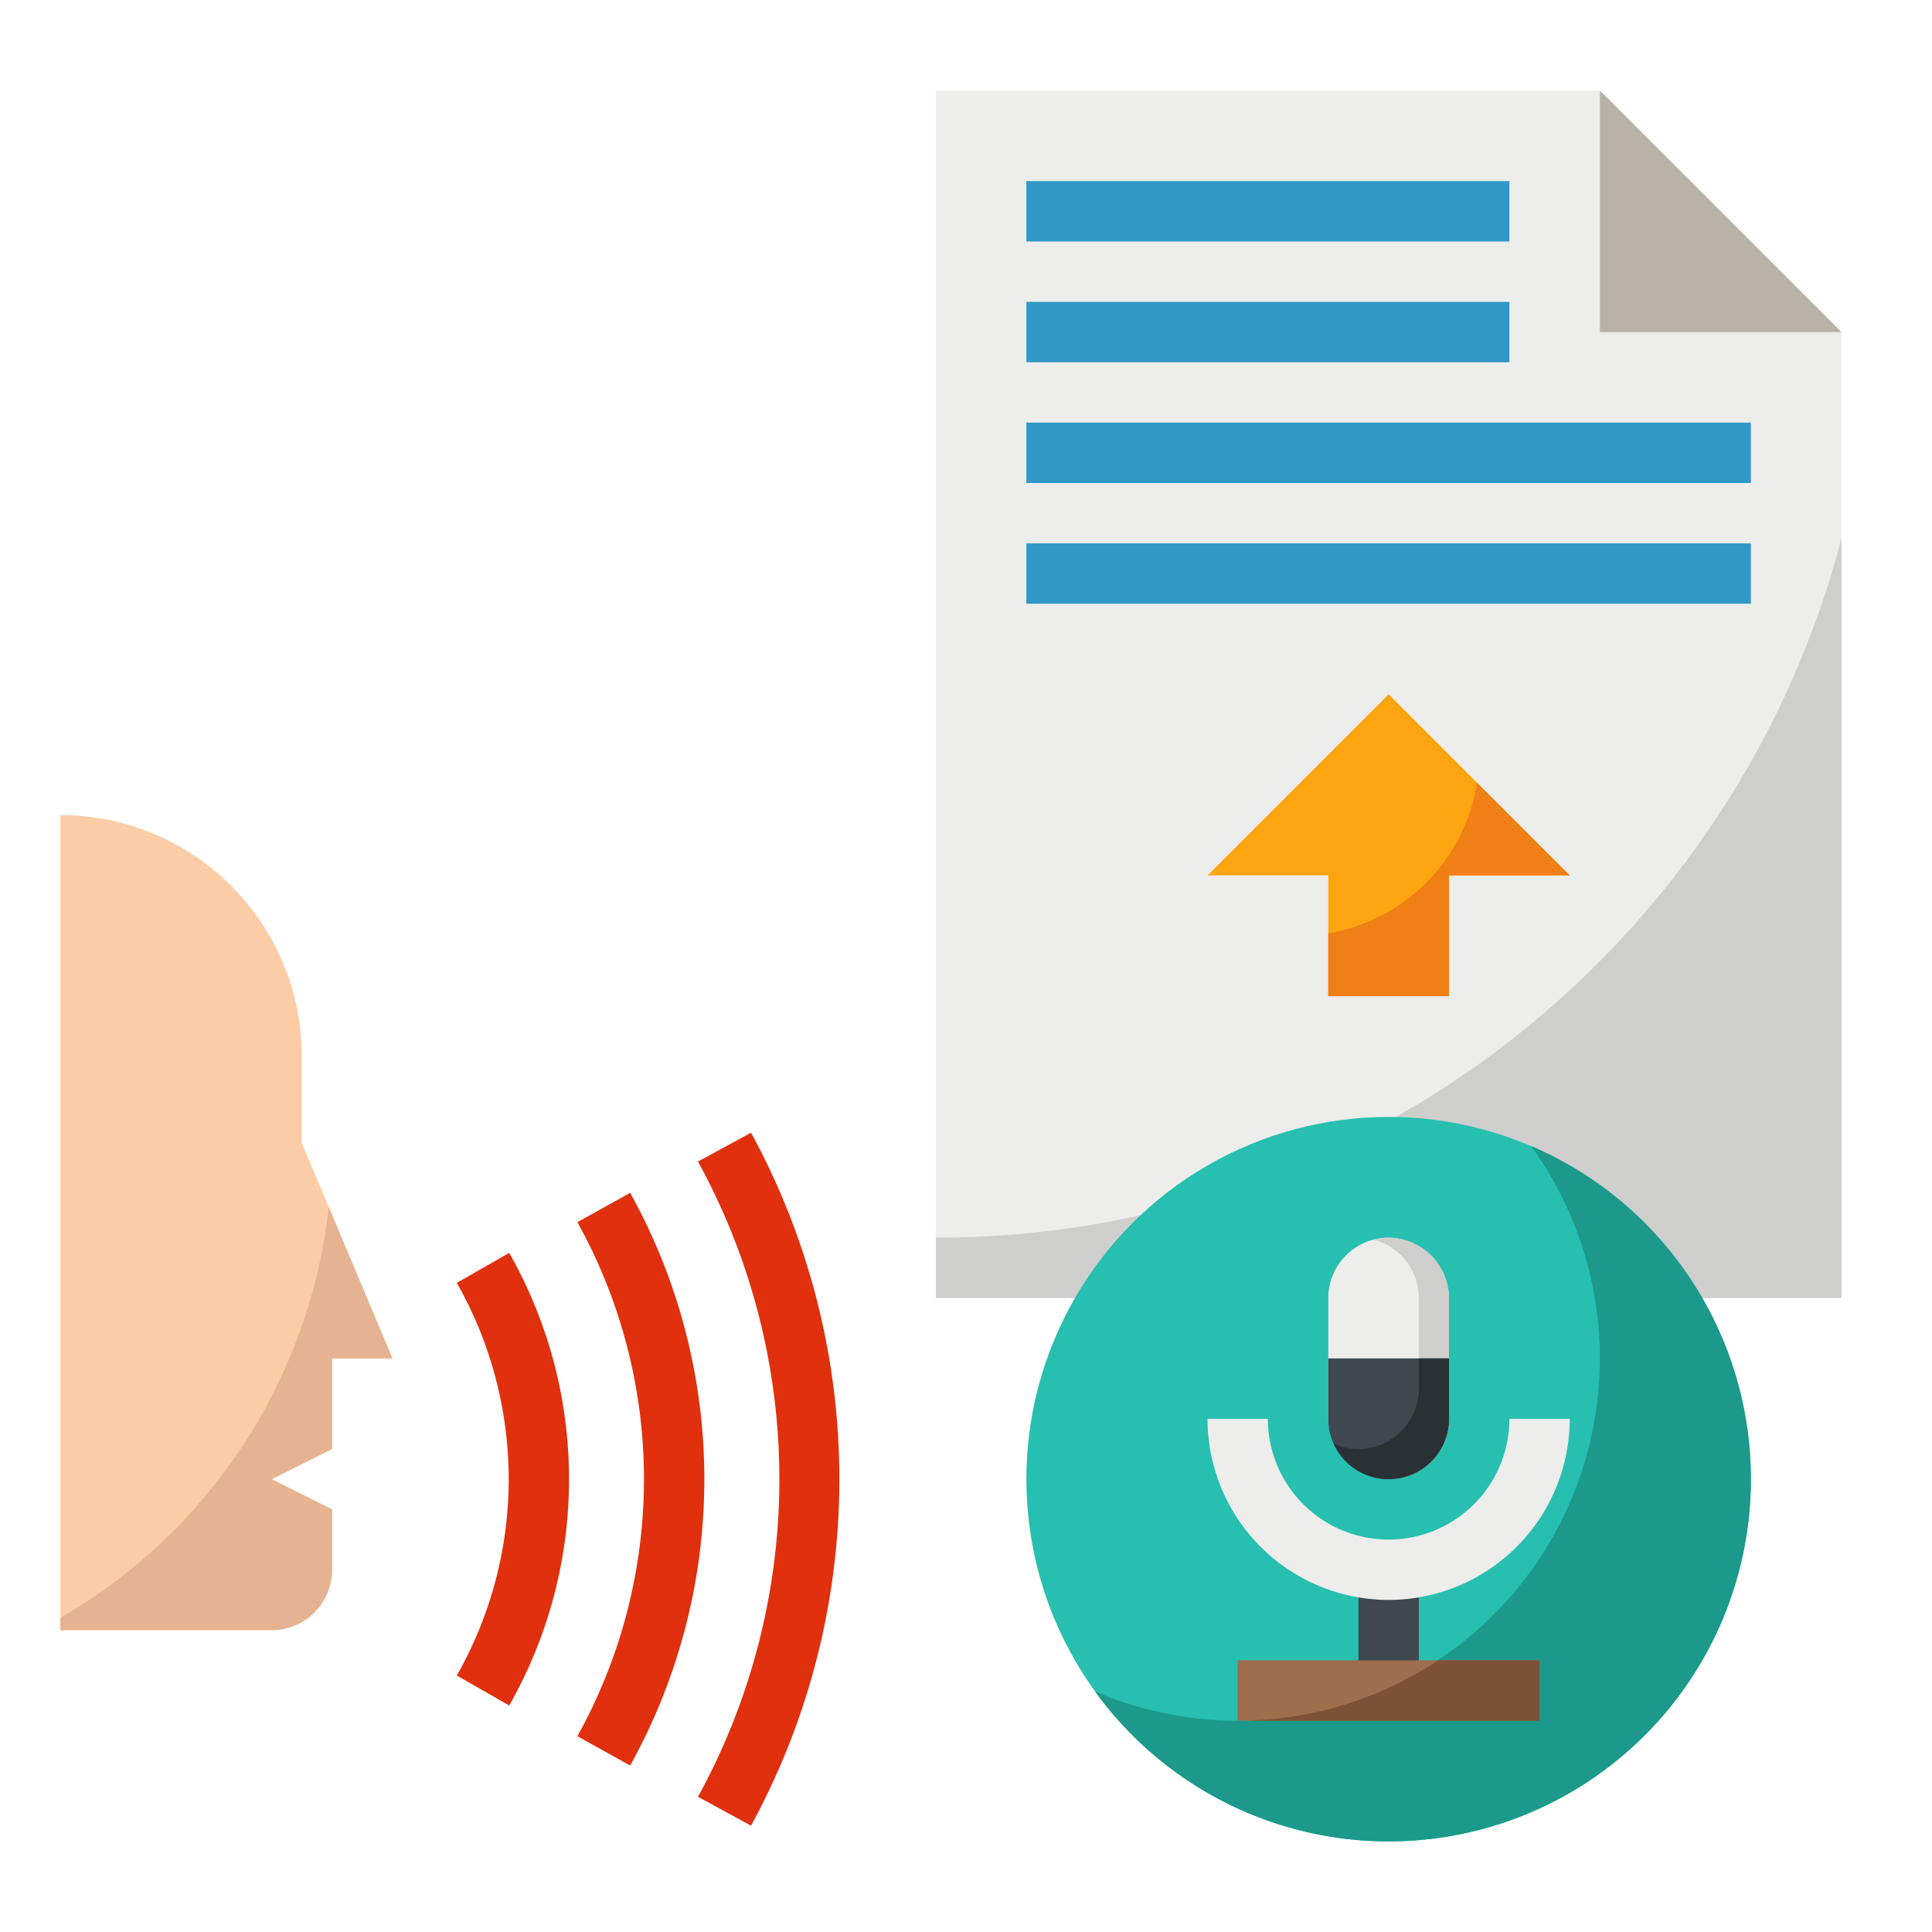 <svg id="flat" height="512" viewBox="0 0 512 512" width="512" xmlns="http://www.w3.org/2000/svg"><path d="m248 24h176l64 64v256h-240z" fill="#ededeb"/><path d="m248 328v16h240v-201.31c-27.771 106.61-124.691 185.31-240 185.31z" fill="#cececc"/><path d="m16 216a64 64 0 0 1 64 64v22.956l24 57.044h-16v24l-16 8 16 8v16a16 16 0 0 1 -16 16h-56z" fill="#fccca7"/><path d="m424 88h64l-64-64z" fill="#b7b2a5"/><path d="m134.946 451.969-13.892-7.938a105.286 105.286 0 0 0 0-104.062l13.892-7.938a121.354 121.354 0 0 1 0 119.938z" fill="#e0300e"/><path d="m166.993 467.885-13.986-7.77a140.26 140.26 0 0 0 0-136.23l13.986-7.77a156.255 156.255 0 0 1 0 151.77z" fill="#e0300e"/><path d="m199.023 483.831-14.046-7.662a175.068 175.068 0 0 0 0-168.338l14.046-7.662a191.776 191.776 0 0 1 0 183.662z" fill="#e0300e"/><g fill="#3098c6"><path d="m272 48h128v16h-128z"/><path d="m272 80h128v16h-128z"/><path d="m272 112h192v16h-192z"/><path d="m272 144h192v16h-192z"/></g><path d="m87.124 319.888a144.034 144.034 0 0 1 -71.124 108.844v3.268h56a16 16 0 0 0 16-16v-16l-16-8 16-8v-24h16z" fill="#e5b391"/><circle cx="368" cy="392" fill="#26bfb0" r="96"/><path d="m405.774 303.722a96.024 96.024 0 0 1 -115.548 144.556 96.006 96.006 0 1 0 115.548-144.556z" fill="#1c998a"/><path d="m360 416h16v32h-16z" fill="#3f484f"/><path d="m368 424a48.054 48.054 0 0 1 -48-48h16a32 32 0 0 0 64 0h16a48.054 48.054 0 0 1 -48 48z" fill="#ededeb"/><path d="m328 440h80v16h-80z" fill="#9e6e4d"/><path d="m328 456h80v-16h-26.926a95.54 95.54 0 0 1 -53.074 16z" fill="#7e5138"/><rect fill="#ededeb" height="64" rx="16" width="32" x="352" y="328"/><path d="m368 328a15.99 15.99 0 0 0 -4 .524 15.992 15.992 0 0 1 12 15.476v32a15.992 15.992 0 0 1 -12 15.476 15.946 15.946 0 0 0 20-15.476v-32a16 16 0 0 0 -16-16z" fill="#cececc"/><path d="m352 360h32v16a16 16 0 0 1 -16 16 16 16 0 0 1 -16-16z" fill="#3f484f"/><path d="m376 360v8a15.979 15.979 0 0 1 -22.575 14.575 15.993 15.993 0 0 0 30.575-6.575v-16z" fill="#2a3135"/><path d="m352 264h32v-32h32l-48-48-48 48h32z" fill="#ffa511"/><path d="m391.426 207.426a48.028 48.028 0 0 1 -39.426 39.898v16.676h32v-32h32z" fill="#f08015"/></svg>